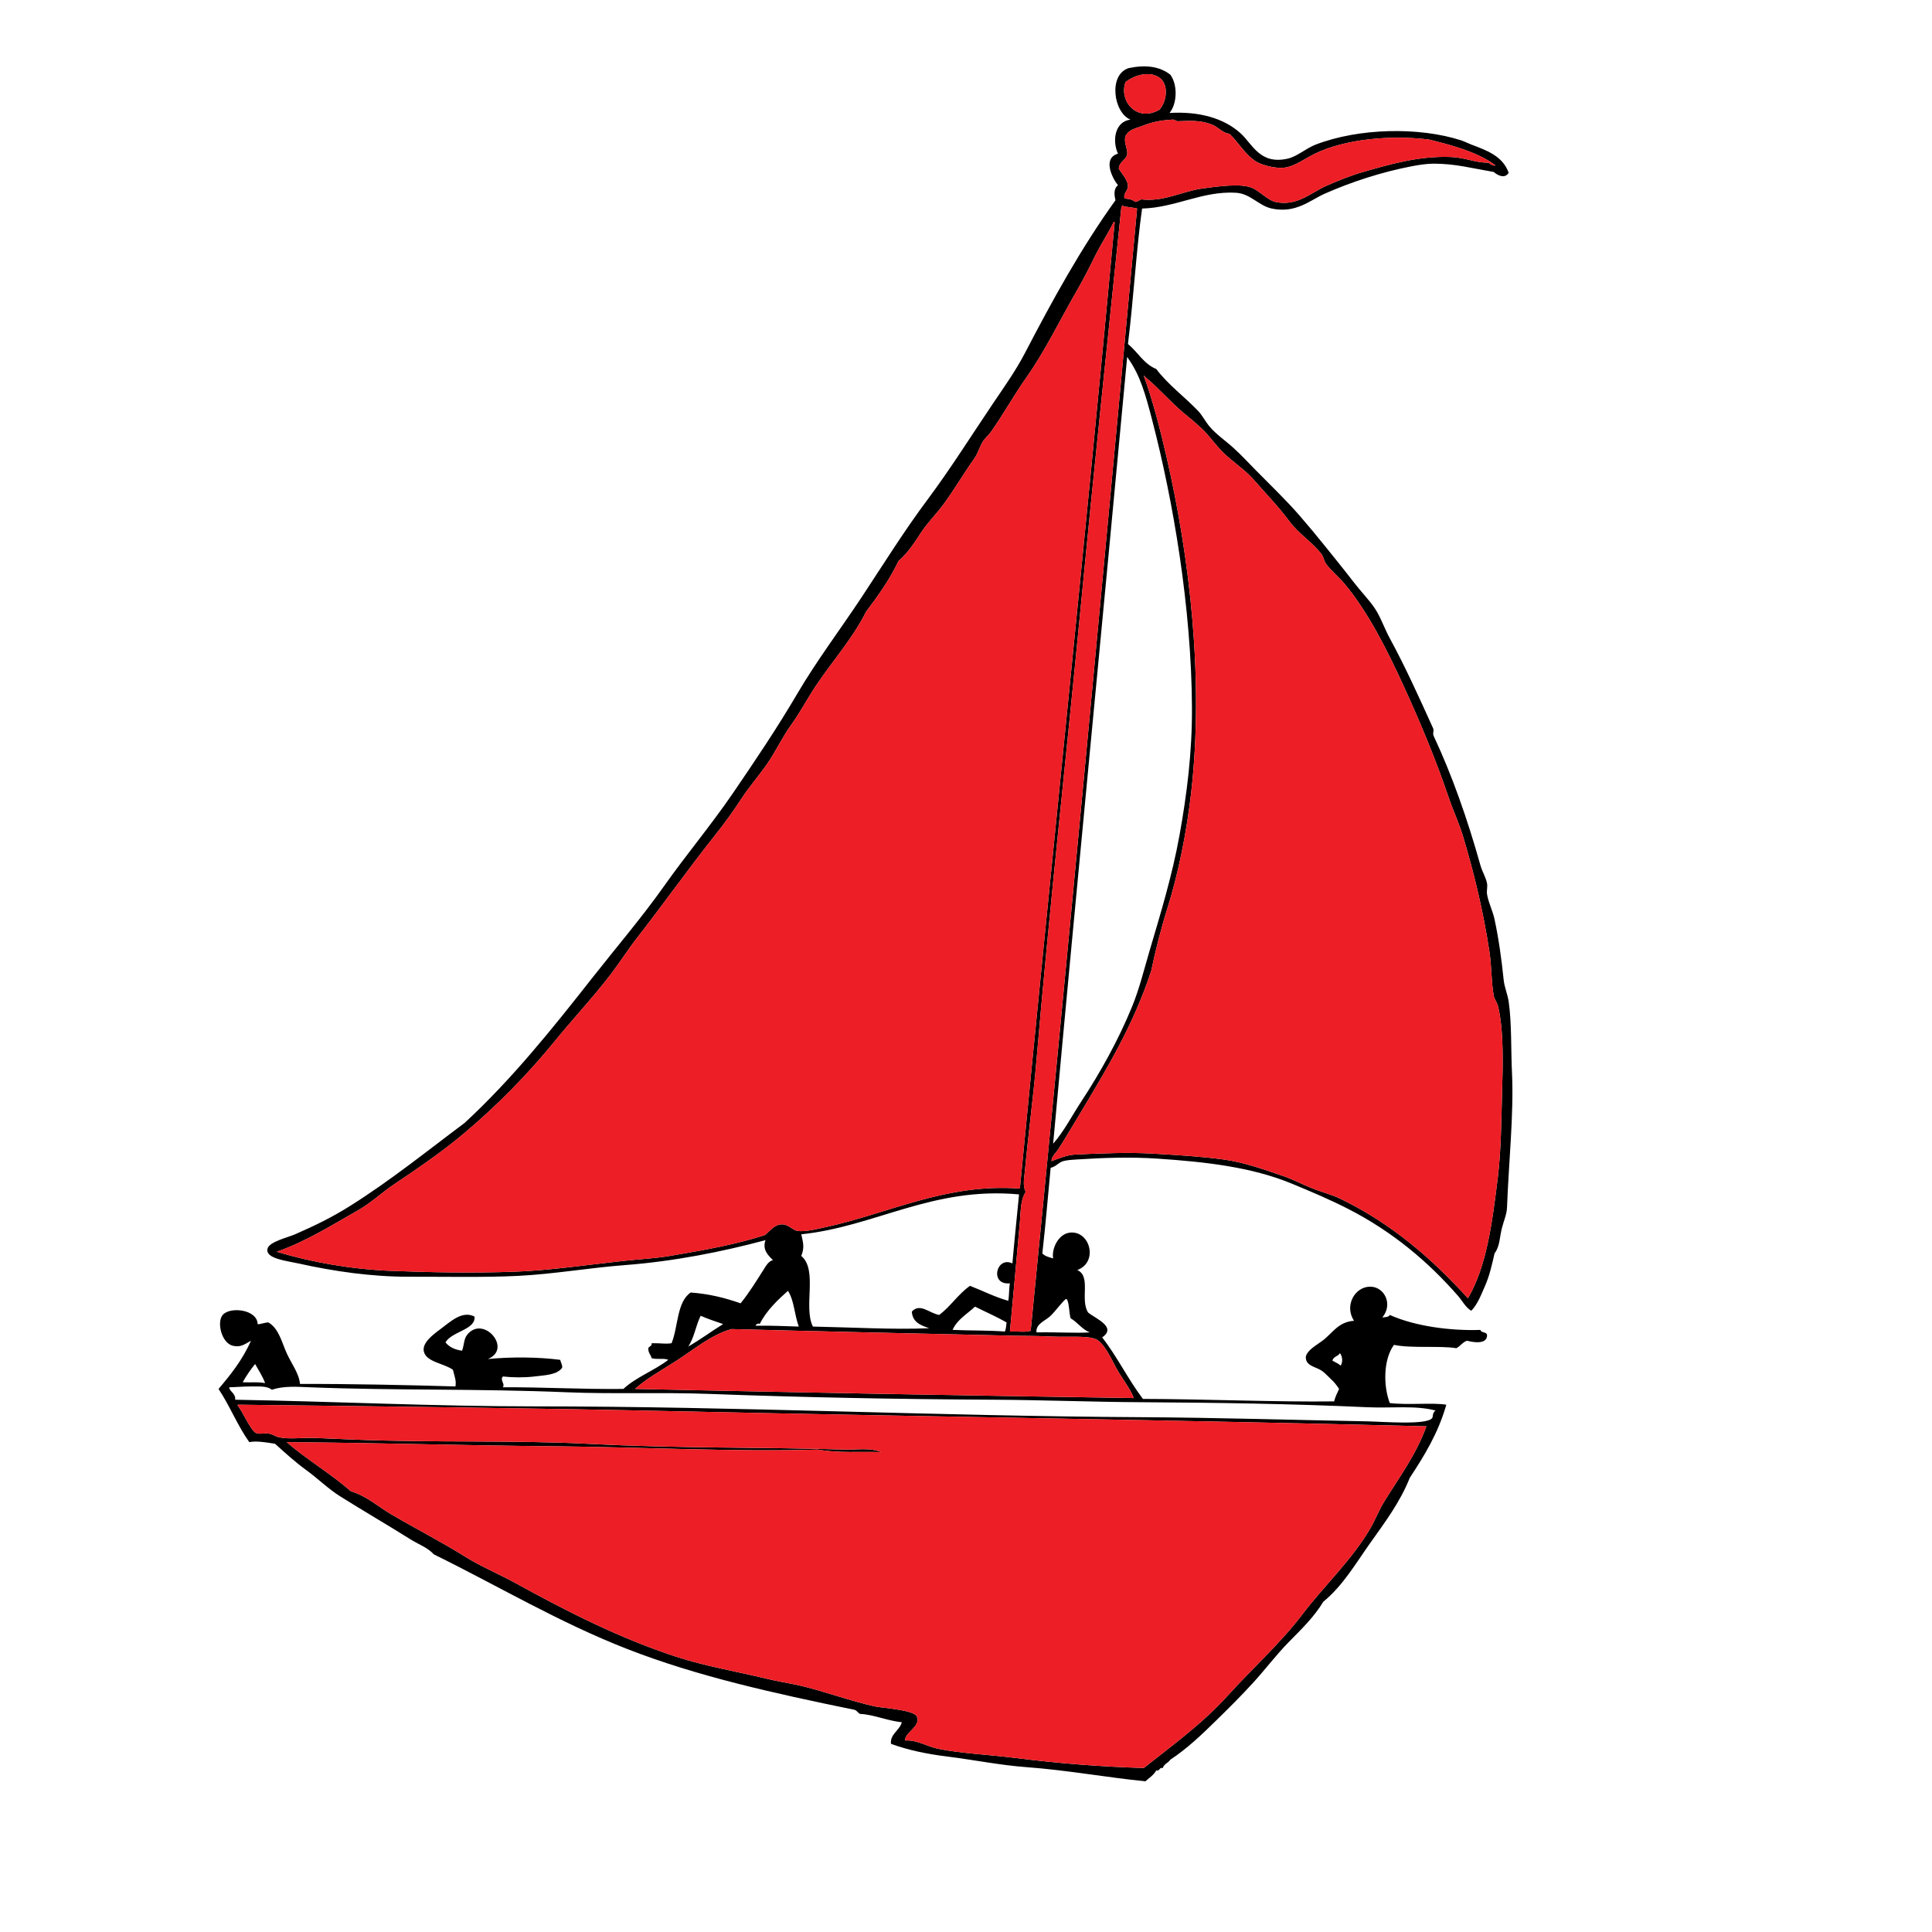 <?xml version="1.0" encoding="utf-8"?>
<!-- Generator: Adobe Illustrator 14.0.0, SVG Export Plug-In . SVG Version: 6.00 Build 43363)  -->
<!DOCTYPE svg PUBLIC "-//W3C//DTD SVG 1.0//EN" "http://www.w3.org/TR/2001/REC-SVG-20010904/DTD/svg10.dtd">
<svg version="1.0" xmlns="http://www.w3.org/2000/svg" xmlns:xlink="http://www.w3.org/1999/xlink" x="0px" y="0px" width="1008px"
	 height="1008px" viewBox="0 0 1008 1008" enable-background="new 0 0 1008 1008" xml:space="preserve">
<g id="Layer_1_x23_000000">
	<g>
		<g>
			<path fill="#000000" d="M788.868,559.846c1.013,21.179-1.753,47.021-2.602,70.26c-0.127,3.344-1.717,7.012-2.603,10.409
				c-1.337,5.114-1.048,9.65-3.903,13.445c-1.301,5.71-2.566,11.438-4.771,16.48c-2.061,4.717-3.958,9.938-7.373,13.444
				c-3.055-1.843-4.662-5.204-6.939-7.807c-15.632-17.908-34.063-33.358-56.815-45.104c-9.451-4.88-19.806-9.271-29.926-13.445
				c-20.998-8.674-45.123-11.349-69.826-13.011c-14.746-0.994-28.733-0.435-42.503,0.434c-2.024,0.126-4.916,0.289-6.939,0.867
				c-2.439,0.705-3.596,2.837-6.506,3.47c-1.409,14.583-2.602,29.456-4.337,44.672c1.301,1.445,3.506,1.987,5.639,2.602
				c-0.886-4.987,2.656-12.722,8.674-13.444c10.554-1.283,15.125,15.396,3.903,19.517c7.409,3.181,1.355,15.306,5.638,22.119
				c3.614,3.126,15.324,7.518,7.373,13.011c7.789,9.993,13.571,21.992,21.252,32.094c31.443,0.072,69.718,1.681,99.752,1.302
				c0.614-2.422,1.645-4.428,2.603-6.506c-1.193-1.807-2.566-3.65-4.337-5.204c-1.392-1.247-3.181-3.308-4.771-4.337
				c-3.307-2.169-8.529-2.386-8.24-7.373c1.012-3.524,5.097-5.566,8.674-8.241c5.295-3.957,8.133-9.794,16.481-10.408
				c-5.259-7.807,0.415-17.999,8.674-17.782c7.301,0.199,11.729,9.289,6.072,16.047c1.554-0.181,3.361-0.108,3.903-1.301
				c12.975,5.837,31.353,8.349,47.273,7.807c0.38,1.645,3.162,0.886,3.47,2.603c0.217,5.349-7.789,3.759-10.409,3.035
				c-2.439,0.741-3.487,2.874-5.638,3.903c-8.548-1.409-23.312,0.182-32.528-1.734c-5.674,7.771-5.529,21.649-2.168,30.359
				c9.722,1.139,22.408-0.344,29.491,0.867c-4.229,14.854-11.511,26.655-19.083,38.166c-5.06,12.812-13.3,23.637-20.817,34.263
				c-7.572,10.698-14.168,22.102-24.287,30.359c-4.808,8.023-11.602,14.493-18.216,21.252c-6.379,6.505-12.035,14.041-18.216,20.817
				c-6.181,6.795-12.849,13.427-19.517,19.95c-7.572,7.409-15.018,14.565-23.854,20.385c-1.049,1.698-3.325,2.168-3.903,4.337
				c-2.024-0.434-1.446,1.734-3.47,1.301c-1.338,2.422-3.65,3.867-5.639,5.639c-20.222-1.988-40.497-5.783-62.02-7.373
				c-14.077-1.048-27.306-3.795-42.069-5.639c-9.867-1.229-19.661-3.253-28.625-6.505c-0.705-4.934,4.41-6.922,5.639-11.276
				c-7.607-0.796-14.963-4.103-21.686-4.337c-1.283-0.435-1.645-1.825-3.035-2.169c-42.829-8.782-82.188-17.547-118.402-31.66
				c-35.943-14.006-67.838-33.143-101.053-49.442c-3.307-3.633-8.078-5.241-12.145-7.807c-11.998-7.554-24.685-14.873-36.864-22.553
				c-6.162-3.886-11.457-9.162-17.349-13.445c-5.891-4.282-11.203-9.107-16.48-13.878c-4.283-0.741-9.957-1.627-13.445-0.868
				c-6.09-8.511-10.191-19.011-16.047-27.757c6.036-7.084,12.578-15.18,16.915-25.155c-3.38,1.916-5.512,3.633-9.542,2.603
				c-5.836-1.5-8.385-12.324-5.204-16.047c3.903-4.554,18.144-2.819,18.216,4.771c0.957,0.308,3.613-0.85,5.639-0.867
				c5.438,3.162,6.938,10.265,9.541,16.047c2.476,5.512,6.451,10.499,6.939,16.047c24.631-0.108,57.393,0.579,81.103,1.302
				c0.542-3.091-0.47-5.042-1.302-8.675c-4.535-3.36-13.932-4.029-15.18-9.541c-0.993-4.428,4.445-8.602,8.675-11.71
				c4.987-3.687,11.331-9.921,17.782-6.506c0.596,6.921-11.837,7.645-15.18,13.445c1.934,2.403,4.843,3.831,8.674,4.337
				c1.174-3.416,0.885-6.036,2.602-8.24c8.385-10.734,23.944,7.265,10.844,12.577c12.215-1.175,26.328-1.066,37.731,0.434
				c0.271,1.192,1.554,3.633,0.868,4.337c-2.766,3.578-9.055,3.687-14.312,4.337c-5.312,0.651-11.439,0.561-16.48,0
				c-1.627,2.097,1.318,3.741,0,5.639c20.672-0.127,39.955,1.084,62.887,0.867c6.668-6.198,16.155-9.577,23.42-15.18
				c-2.15-1.03-5.566-0.018-8.674-0.867c-0.434-1.88-1.861-2.765-1.735-5.205c0.362-1.084,1.97-0.921,1.735-2.602
				c5.33-0.108,6.596,0.542,10.408,0c3.506-8.638,2.693-21.595,9.976-26.456c9.849,0.705,18.216,2.892,26.022,5.638
				c4.373-5.349,8.24-11.638,12.144-17.781c1.139-1.808,2.458-4.211,4.771-4.771c-2.331-2.276-5.746-5.366-3.902-10.408
				c-23.023,6.162-47.926,11.077-73.297,13.011c-18.649,1.409-37.244,4.717-55.947,5.639c-17.041,0.849-38.673,0.397-56.816,0.434
				c-19.209,0.036-39.051-2.766-57.682-6.939c-6.199-1.392-17.512-2.476-16.048-7.807c0.958-3.524,10.771-5.819,14.312-7.373
				c10.824-4.753,19.173-8.818,28.624-14.746c21.451-13.463,41.221-29.474,59.852-43.37c24.721-22.842,45.864-49.262,66.791-75.898
				c12.414-15.794,25.66-31.245,37.299-47.708c11.637-16.463,24.612-31.895,35.997-48.574
				c11.493-16.824,22.986-33.865,33.396-51.611c10.246-17.475,22.643-33.811,33.828-50.744
				c11.223-16.986,22.029-34.371,34.263-50.742c12.145-16.283,22.896-33.469,34.263-50.311c5.801-8.584,11.729-16.914,16.481-26.021
				c14.258-27.396,29.13-54.557,47.273-79.803c-0.542-2.295-1.192-5.927,1.301-7.807c-3.307-4.174-7.969-14.222,0-16.48
				c-3.054-6.704-1.734-16.697,6.506-17.781c-8.782-3.471-11.728-23.492-0.867-26.891c8.909-1.807,16.083-0.903,21.686,3.471
				c3.867,5.186,3.614,15.125-0.434,19.949c15.486-0.921,28.244,2.747,36.864,10.409c6.397,5.675,10.12,16.698,24.722,13.445
				c5.06-1.12,9.541-5.386,14.746-7.373c22.498-8.62,53.743-9.307,75.897-2.169c1.663,0.543,3.578,1.555,5.205,2.169
				c8.204,3.09,16.444,6.036,19.517,14.745c-1.952,3.182-5.548,1.5-7.807-0.434c-11.963-2.06-19.986-4.301-31.227-4.336
				c-3.561-0.019-7.915,0.668-11.276,1.301c-15.975,3.054-31.787,8.24-45.539,14.312c-7.698,3.396-15.107,10.499-27.757,7.807
				c-6.795-1.446-11.132-7.789-18.649-8.24c-17.511-1.049-31.444,7.77-49.009,8.24c-2.982,20.998-4.445,47.129-7.373,70.693
				c5.132,4.12,8.168,10.337,14.746,13.012c6.198,8.186,14.475,14.222,21.685,21.685c2.404,2.494,3.813,5.53,6.072,8.241
				c3.47,4.174,8.403,7.48,12.577,11.275c4.156,3.777,7.861,7.807,11.71,11.711c7.698,7.807,16.012,15.775,22.986,23.854
				c4.319,4.987,8.729,10.264,13.012,15.613c4.789,5.963,10.119,12.486,15.18,19.083c3.523,4.59,7.734,8.837,10.843,13.444
				c2.981,4.41,4.969,10.409,7.807,15.613c8.005,14.691,15.107,30.414,22.553,46.84c0.74,1.482-0.471,2.693,0.434,4.338
				c9.324,19.842,17.564,43.153,24.287,67.225c0.939,3.361,2.928,6.414,3.47,9.541c0.325,1.825-0.308,3.812,0,5.638
				c0.759,4.446,2.964,8.62,3.903,13.012c2.205,10.265,3.65,20.854,4.771,31.66c0.397,3.831,2.061,7.5,2.603,11.276
				C788.778,534.04,788.272,547.594,788.868,559.846z M783.664,571.122c0.452-15.288,0.994-33.992-2.169-46.406
				c-0.451-1.771-1.843-3.361-2.168-5.205c-1.319-7.644-1.084-15.378-2.169-22.553c-3.234-21.486-8.077-41.473-13.878-60.718
				c-2.006-6.688-5.133-13.337-7.373-19.951c-7.066-20.836-15.288-40.334-23.854-58.983c-8.565-18.649-18.179-37.751-30.358-52.479
				c-3.091-3.741-7.445-7.21-9.976-10.843c-0.976-1.391-1.066-3.307-2.169-4.771c-4.843-6.38-11.818-10.499-16.914-17.349
				c-5.837-7.86-11.945-14.005-18.216-21.251c-4.897-5.675-11.276-9.523-16.48-14.746c-4.103-4.12-7.211-8.837-11.276-12.577
				c-2.133-1.952-4.301-3.904-6.506-5.639c-8.457-6.668-14.872-14.564-22.986-21.252c-0.018-0.271-0.072-0.506-0.434-0.434
				c4.59,12.723,8.295,26.836,11.71,41.637c12.36,53.58,19.752,116.738,13.011,176.084c-2.349,20.654-6.849,42.629-12.144,59.417
				c-3.687,11.674-6.451,22.824-8.674,33.396c-9.324,28.606-23.854,52.262-37.732,75.465c-3.596,6.018-7.246,12.161-10.843,17.781
				c-1.211,1.88-3.487,3.578-3.47,6.072c3.181-1.12,7.825-3.253,12.578-3.47c14.239-0.633,27.521-1.211,40.768-0.434
				c12.217,0.705,24.613,1.445,36.432,3.036c10.607,1.428,21.179,5.24,31.227,8.674c4.951,1.698,9.47,4.084,14.312,6.072
				c5.15,2.132,10.626,3.451,15.18,5.638c27.179,13.047,48.647,32.004,66.79,52.045c9.776-16.824,12.578-38.654,15.613-63.321
				C783.212,600.126,783.303,583.283,783.664,571.122z M776.725,84.939c0.614,0.704,2.964,1.915,3.47,1.301
				c-9.035-6.85-23.059-10.59-34.696-13.445c-20.294-2.457-43.714-0.217-59.418,7.373c-5.312,2.566-10.77,6.867-16.48,7.373
				c-4.265,0.379-10.896-1.319-13.879-3.036c-5.71-3.271-9.668-10.337-14.312-14.745c-3.397-0.182-5.873-3.506-9.108-4.771
				c-6.379-2.494-12.035-1.879-17.781-1.734c-0.868,0.018-1.844-0.922-2.603-0.867c-6.74,0.434-10.59,1.265-15.18,3.035
				c-4.734,1.825-7.698,2.043-9.542,5.639c-1.012,3.523,1.41,6.975,0.868,9.541c-0.633,2.982-4.156,3.759-4.337,7.373
				c1.427,2.603,4.698,5.711,4.771,9.107c0.054,2.477-2.692,3.977-1.735,6.506c2.477,0.182,3.65,0.398,5.639,1.734
				c1.337-0.107,1.951-0.939,3.036-1.301c11.963,1.392,21.179-4.192,31.66-5.638c8.187-1.12,19.969-2.837,26.022-0.434
				c3.776,1.499,8.457,6.542,12.144,7.372c11.366,2.585,18.631-4.77,26.456-8.24c6.181-2.746,12.938-5.475,19.517-7.373
				c14.258-4.102,29.221-8.402,45.539-7.807C764.653,82.191,769.026,84.83,776.725,84.939z M747.232,739.833
				c0.597-0.867-0.072-2.566,1.735-3.903c-10.337-2.801-23.203-1.139-35.998-1.734c-37.895-1.771-79.35-2.404-117.533-2.603
				c-25.155-0.127-50.906-1.156-76.332-1.301c-53.545-0.29-100.023-1.229-149.194-3.036c-25.029-0.922-49.931,0.162-74.598-0.867
				c-45.594-1.916-90.211-0.85-134.015-2.603c-6.452-0.253-13.265-0.777-19.517,1.301c-2.169-1.951-6.253-1.698-9.976-1.734
				c-4.536-0.036-9.704,0.451-12.144,0.434c-0.397,1.843,3.488,3.162,3.035,6.506c52.75,0.921,103.945,3.469,156.568,3.469
				c106.528,0,208.955,5.061,316.171,5.639c39.34,0.217,82.187,1.518,117.968,2.168
				C721.301,741.713,744.576,743.664,747.232,739.833z M722.078,783.638c7.879-12.812,16.824-24.703,22.119-39.468
				c-128.432-3.289-259.193-4.987-388.6-7.807c-77.922-1.698-151.652-2.548-231.165-3.47c-0.271,0.019-0.506,0.072-0.434,0.434
				c2.223,2.439,6.867,13.12,9.542,14.312c2.023,0.903,4.824-0.234,7.373,0.434c1.68,0.434,3.018,1.428,4.336,1.735
				c5.621,1.319,12.687,0.108,19.518,0.434c6.867,0.325,13.842,0.596,20.384,0.867c41.763,1.662,83.181,0.217,121.438,2.169
				c49.479,2.529,90.952,1.662,134.015,3.035c6.324,0.199,13.084-1.174,19.083,1.302c-11.005-0.344-22.21,0.596-32.962-1.302
				c-44.074,1.266-92.271-1.337-137.484-1.734c-46.912-0.416-89.668-1.753-139.652-2.169c9.506,8.422,23.113,16.499,33.395,25.589
				c8.783,2.783,14.204,8.006,21.252,12.144c12.849,7.536,26.148,14.33,38.6,22.119c8.259,5.168,17.529,8.963,26.456,13.879
				c26.294,14.475,53.688,28.479,83.271,38.166c15.415,5.042,31.299,7.644,48.142,11.71c5.457,1.319,11.275,2.187,16.914,3.47
				c11.023,2.512,27.686,8.475,39.033,10.843c4.392,0.921,20.096,1.771,21.686,5.204c2.403,5.204-6.451,8.331-6.072,12.577
				c6.072-0.506,11.457,3.162,17.349,4.337c12.343,2.458,26.312,3,40.334,4.771c23.457,2.945,45.016,4.571,66.791,5.204
				c15.089-11.873,30.829-23.366,43.804-37.732c12.939-14.33,27.522-27.323,39.034-42.503
				c11.385-14.999,25.878-28.354,35.563-45.105C717.669,792.709,719.422,787.938,722.078,783.638z M699.525,712.51
				c1.283-2.295,0.741-5.114-0.434-6.506c-0.903,1.699-3.488,1.717-3.903,3.903C696.652,710.757,698.297,711.426,699.525,712.51z
				 M615.387,435.807c3.831-21.27,6.632-43.1,6.506-66.791c-0.289-52.081-9.776-107.758-20.818-150.062
				c-3.325-12.758-6.126-23.131-12.577-32.094c-0.019-0.271-0.072-0.506-0.434-0.434c-12.867,138.424-26.095,273.523-38.6,410.285
				c5.71-6.488,9.722-14.476,14.745-22.119c9.85-14.981,19.391-32.112,26.456-49.442c3.759-9.198,6.108-18.849,9.108-29.059
				C605.556,476.43,611.592,456.877,615.387,435.807z M604.978,57.182c3.939-4.463,4.951-13.571-0.434-16.914
				c-5.367-3.344-12.921-0.922-17.349,2.602C583.672,53.206,593.593,63.94,604.978,57.182z M591.533,729.424
				c-1.789-4.915-6.036-9.975-9.108-15.613c-2.565-4.717-6.469-13.427-10.843-15.18c-4.662-1.879-15.18-0.922-22.986-1.301
				c-8.294-0.397-12.938-0.289-19.517-0.434c-48.213-1.084-109.401-2.458-147.46-3.47c-10.553,3.018-19.064,10.318-28.624,16.48
				c-7.626,4.915-15.577,9.253-21.685,14.746C413.371,726.425,498.431,728.015,591.533,729.424z M593.268,108.793
				c-2.295-0.597-5.114-0.669-7.373-1.301c-0.217-1.248-0.65,0.704-0.867,0.867c-7.174,69.5-14.529,138.984-21.252,209.045
				c-7.427,77.344-16.336,157.345-22.986,235.502c-1.626,19.065-4.337,39.142-6.071,58.116c-0.308,3.452-1.266,7.572,0.434,10.843
				c-2.819,4.229-2.548,10.246-3.036,15.613c-1.698,18.975-3.451,38.708-5.204,57.249c3.47-0.289,8.096,0.578,10.843-0.434
				C556.765,501.693,574.998,305.242,593.268,108.793z M581.558,116.166c-0.018-0.271-0.072-0.506-0.434-0.434
				c-3.108,6.288-6.903,11.98-9.976,18.215c-2.909,5.928-5.927,11.837-9.107,17.348c-9.018,15.614-16.77,31.824-26.456,45.539
				c-6.668,9.434-12.234,19.59-18.649,28.625c-1.337,1.879-3.271,3.361-4.337,5.205c-1.681,2.945-2.367,5.908-4.337,8.674
				c-5.53,7.789-10.463,16.246-16.047,23.854c-3.687,5.006-8.331,9.523-11.71,14.746c-3.452,5.331-6.939,10.662-11.71,14.746
				c-4.645,9.812-10.717,18.197-16.915,26.455c-7.065,14.133-17.745,25.951-26.456,39.034c-4.355,6.542-7.969,13.571-12.577,19.95
				c-4.808,6.633-7.987,13.789-12.577,20.385c-4.266,6.144-9.325,11.926-13.445,18.215c-4.301,6.561-8.674,12.65-13.445,18.649
				c-14.24,17.927-27.395,36.485-41.201,54.213c-4.753,6.108-8.801,12.578-13.445,18.649c-9.217,12.054-19.553,23.041-29.059,34.696
				c-14.511,17.818-30.16,33.685-47.273,48.142c-11.547,9.74-24.197,18.378-36.865,26.89c-6.396,4.301-12.035,9.687-18.648,13.445
				c-13.662,7.771-27.233,16.336-42.504,21.685c18.541,5.566,39.124,9.162,59.852,9.976c20.564,0.795,42.25,1.211,64.188,0.434
				c18.722-0.669,38.364-3.65,56.815-5.638c8.945-0.958,16.264-1.247,24.287-2.603c17.98-3.054,34.263-5.909,49.442-10.843
				c2.909-2.15,4.97-5.62,9.108-5.638c3.343-0.019,5.457,3.126,8.24,3.469c4.084,0.507,10.408-1.12,15.18-2.168
				c32.563-7.156,62.436-22.842,100.619-19.95C548.361,451.672,565.836,286.033,581.558,116.166z M568.547,695.161
				c-4.103-1.681-6.325-5.24-9.976-7.373c-0.795-2.963-0.633-6.885-1.734-9.541c-0.091-0.344-0.362-0.506-0.868-0.434
				c-2.692,2.493-4.987,5.891-7.807,8.674c-2.692,2.656-7.951,4.192-7.373,8.674C551.614,694.963,561.228,695.631,568.547,695.161z
				 M528.212,659.164c1.03-12.126,2.331-23.98,3.47-35.998c-45.322-4.156-75.031,16.807-113.631,20.818
				c1.049,4.554,1.734,6.957,0,11.276c8.783,7.373,0.958,26.709,6.072,36.865c20.022,0.379,41.906,1.68,60.719,0.867
				c-4.446-1.482-8.747-3.108-9.108-8.675c4.337-4.716,9.234,0.958,14.312,1.735c5.945-4.464,9.903-10.915,16.047-15.18
				c6.668,2.584,12.74,5.765,19.95,7.807c0.543-2.783,0.326-6.325,0.868-9.107C516.141,670.639,519.772,655.17,528.212,659.164z
				 M524.309,694.728c0.542-1.337,0.669-3.09,0.867-4.771c-5.24-3-10.987-5.493-16.48-8.24c-4.084,3.867-9.253,6.65-11.71,12.144
				C505.895,694.258,517.026,694.077,524.309,694.728z M416.75,692.126c-2.367-6.597-2.367-13.554-5.639-18.649
				c-4.843,4.318-11.294,10.228-14.746,17.348c-0.65-0.687-1.824,0.019-2.168,0.867C403.612,691.529,408.762,691.944,416.75,692.126
				z M359.066,702.534c5.422-3,12.145-7.969,18.217-11.71c-3.977-1.373-8.006-2.692-11.711-4.337
				C363.024,691.457,362.193,698.144,359.066,702.534z M126.602,721.184c4.789,0.217,7.662-0.307,11.71,0.434
				c-1.337-3.723-3.434-6.686-5.204-9.975C130.703,714.588,128.535,717.769,126.602,721.184z"/>
		</g>
	</g>
</g>
<g id="Layer_2_x23_ED1E25">
	<g>
		<g>
			<g>
				<g>
					<path fill="none" d="M601.07,218.95c-3.32-12.75-6.12-23.13-12.57-32.09c-0.02-0.27-0.08-0.51-0.44-0.43
						c-12.859,138.42-26.09,273.52-38.6,410.28c5.71-6.49,9.73-14.47,14.75-22.12c9.85-14.979,19.39-32.109,26.46-49.439
						c3.75-9.2,6.1-18.851,9.1-29.061c5.79-19.66,11.82-39.21,15.62-60.28c3.83-21.27,6.63-43.1,6.5-66.79
						C621.6,316.93,612.12,261.26,601.07,218.95z M546.09,609.09c13.78-141.99,27.22-285.76,40.62-429.77l1.79,0.17
						c5.13,4.12,8.17,10.33,14.74,13.01c6.2,8.18,14.479,14.22,21.689,21.68c2.4,2.5,3.811,5.53,6.07,8.24
						c3.47,4.18,8.4,7.48,12.58,11.28c4.15,3.78,7.86,7.81,11.71,11.71c7.7,7.81,16.01,15.78,22.979,23.85
						c4.32,4.99,8.73,10.27,13.021,15.62c4.78,5.96,10.11,12.48,15.17,19.08c3.53,4.59,7.74,8.84,10.85,13.44
						c2.98,4.41,4.971,10.41,7.801,15.62c8.01,14.69,15.109,30.41,22.56,46.84c0.74,1.48-0.47,2.69,0.43,4.34
						c9.32,19.84,17.57,43.15,24.29,67.22c0.94,3.36,2.931,6.41,3.471,9.54c0.319,1.83-0.311,3.81,0,5.64
						c0.76,4.44,2.96,8.62,3.899,13.01c2.21,10.27,3.65,20.85,4.771,31.66c0.399,3.83,2.06,7.5,2.6,11.28
						c1.65,11.49,1.14,25.04,1.74,37.3c1.01,21.17-1.75,47.021-2.601,70.261c-0.13,3.34-1.72,7.01-2.609,10.399
						c-1.33,5.12-1.04,9.66-3.9,13.45c-1.3,5.71-2.569,11.44-4.77,16.48c-2.061,4.72-3.96,9.939-7.37,13.439
						c-3.061-1.84-4.66-5.2-6.94-7.8c-15.63-17.91-34.069-33.36-56.819-45.11c-9.45-4.88-19.801-9.27-29.92-13.439
						c-21-8.681-45.131-11.351-69.83-13.011c-14.75-1-28.73-0.439-42.5,0.431c-2.03,0.13-4.92,0.29-6.94,0.87
						c-2.439,0.699-3.6,2.84-6.51,3.47L546.09,609.09z M561.17,602.35c14.24-0.63,27.53-1.21,40.771-0.43
						c12.22,0.7,24.609,1.44,36.43,3.03c10.61,1.43,21.18,5.24,31.229,8.67c4.95,1.7,9.471,4.09,14.311,6.08
						c5.149,2.13,10.63,3.45,15.18,5.63c27.18,13.05,48.65,32.01,66.79,52.05c9.78-16.82,12.58-38.649,15.62-63.32
						c1.71-13.93,1.8-30.779,2.16-42.939c0.46-15.29,1-33.99-2.16-46.4c-0.46-1.779-1.85-3.37-2.17-5.21
						c-1.32-7.64-1.09-15.38-2.17-22.55c-3.24-21.49-8.08-41.47-13.88-60.72c-2.011-6.69-5.13-13.34-7.37-19.95
						c-7.07-20.84-15.29-40.33-23.86-58.98c-8.56-18.65-18.18-37.76-30.359-52.48c-3.091-3.74-7.44-7.21-9.971-10.85
						c-0.979-1.39-1.069-3.3-2.17-4.77c-4.84-6.38-11.819-10.5-16.91-17.34c-5.84-7.87-11.949-14.01-18.22-21.26
						c-4.9-5.67-11.28-9.52-16.479-14.74c-4.101-4.12-7.21-8.84-11.28-12.58c-2.13-1.95-4.3-3.9-6.5-5.64
						c-8.46-6.67-14.87-14.56-22.99-21.25c-0.02-0.27-0.07-0.51-0.43-0.43c4.59,12.72,8.29,26.83,11.71,41.63
						c12.359,53.58,19.75,116.74,13.01,176.09c-2.35,20.65-6.85,42.63-12.15,59.41c-3.68,11.68-6.449,22.83-8.67,33.4
						c-9.319,28.61-23.85,52.26-37.729,75.46c-3.601,6.021-7.25,12.17-10.84,17.79c-1.221,1.88-3.49,3.57-3.471,6.07
						C551.78,604.7,556.42,602.57,561.17,602.35z"/>
					<path fill="none" d="M601.07,218.95c-3.32-12.75-6.12-23.13-12.57-32.09c-0.02-0.27-0.08-0.51-0.44-0.43
						c-12.859,138.42-26.09,273.52-38.6,410.28c5.71-6.49,9.73-14.47,14.75-22.12c9.85-14.979,19.39-32.109,26.46-49.439
						c3.75-9.2,6.1-18.851,9.1-29.061c5.79-19.66,11.82-39.21,15.62-60.28c3.83-21.27,6.63-43.1,6.5-66.79
						C621.6,316.93,612.12,261.26,601.07,218.95z M546.09,609.09c13.78-141.99,27.22-285.76,40.62-429.77l1.79,0.17
						c5.13,4.12,8.17,10.33,14.74,13.01c6.2,8.18,14.479,14.22,21.689,21.68c2.4,2.5,3.811,5.53,6.07,8.24
						c3.47,4.18,8.4,7.48,12.58,11.28c4.15,3.78,7.86,7.81,11.71,11.71c7.7,7.81,16.01,15.78,22.979,23.85
						c4.32,4.99,8.73,10.27,13.021,15.62c4.78,5.96,10.11,12.48,15.17,19.08c3.53,4.59,7.74,8.84,10.85,13.44
						c2.98,4.41,4.971,10.41,7.801,15.62c8.01,14.69,15.109,30.41,22.56,46.84c0.74,1.48-0.47,2.69,0.43,4.34
						c9.32,19.84,17.57,43.15,24.29,67.22c0.94,3.36,2.931,6.41,3.471,9.54c0.319,1.83-0.311,3.81,0,5.64
						c0.76,4.44,2.96,8.62,3.899,13.01c2.21,10.27,3.65,20.85,4.771,31.66c0.399,3.83,2.06,7.5,2.6,11.28
						c1.65,11.49,1.14,25.04,1.74,37.3c1.01,21.17-1.75,47.021-2.601,70.261c-0.13,3.34-1.72,7.01-2.609,10.399
						c-1.33,5.12-1.04,9.66-3.9,13.45c-1.3,5.71-2.569,11.44-4.77,16.48c-2.061,4.72-3.96,9.939-7.37,13.439
						c-3.061-1.84-4.66-5.2-6.94-7.8c-15.63-17.91-34.069-33.36-56.819-45.11c-9.45-4.88-19.801-9.27-29.92-13.439
						c-21-8.681-45.131-11.351-69.83-13.011c-14.75-1-28.73-0.439-42.5,0.431c-2.03,0.13-4.92,0.29-6.94,0.87
						c-2.439,0.699-3.6,2.84-6.51,3.47L546.09,609.09z M561.17,602.35c14.24-0.63,27.53-1.21,40.771-0.43
						c12.22,0.7,24.609,1.44,36.43,3.03c10.61,1.43,21.18,5.24,31.229,8.67c4.95,1.7,9.471,4.09,14.311,6.08
						c5.149,2.13,10.63,3.45,15.18,5.63c27.18,13.05,48.65,32.01,66.79,52.05c9.78-16.82,12.58-38.649,15.62-63.32
						c1.71-13.93,1.8-30.779,2.16-42.939c0.46-15.29,1-33.99-2.16-46.4c-0.46-1.779-1.85-3.37-2.17-5.21
						c-1.32-7.64-1.09-15.38-2.17-22.55c-3.24-21.49-8.08-41.47-13.88-60.72c-2.011-6.69-5.13-13.34-7.37-19.95
						c-7.07-20.84-15.29-40.33-23.86-58.98c-8.56-18.65-18.18-37.76-30.359-52.48c-3.091-3.74-7.44-7.21-9.971-10.85
						c-0.979-1.39-1.069-3.3-2.17-4.77c-4.84-6.38-11.819-10.5-16.91-17.34c-5.84-7.87-11.949-14.01-18.22-21.26
						c-4.9-5.67-11.28-9.52-16.479-14.74c-4.101-4.12-7.21-8.84-11.28-12.58c-2.13-1.95-4.3-3.9-6.5-5.64
						c-8.46-6.67-14.87-14.56-22.99-21.25c-0.02-0.27-0.07-0.51-0.43-0.43c4.59,12.72,8.29,26.83,11.71,41.63
						c12.359,53.58,19.75,116.74,13.01,176.09c-2.35,20.65-6.85,42.63-12.15,59.41c-3.68,11.68-6.449,22.83-8.67,33.4
						c-9.319,28.61-23.85,52.26-37.729,75.46c-3.601,6.021-7.25,12.17-10.84,17.79c-1.221,1.88-3.49,3.57-3.471,6.07
						C551.78,604.7,556.42,602.57,561.17,602.35z"/>
					<path fill="#ED1E25" d="M604.54,40.27c5.39,3.34,4.38,12.45,0.44,16.91c-11.391,6.76-21.311-3.97-17.78-14.31
						C591.62,39.35,599.18,36.92,604.54,40.27z"/>
					<path fill="#ED1E25" d="M745.5,72.79c11.64,2.86,25.66,6.6,34.69,13.45c-0.5,0.61-2.851-0.6-3.471-1.3
						c-7.689-0.11-12.069-2.75-19.95-3.04c-16.31-0.59-31.279,3.71-45.529,7.81c-6.58,1.9-13.34,4.63-19.521,7.37
						c-7.83,3.47-15.09,10.83-26.46,8.24c-3.68-0.83-8.359-5.87-12.14-7.37c-6.05-2.4-17.84-0.69-26.021,0.43
						c-10.479,1.45-19.699,7.03-31.659,5.64c-1.091,0.36-1.7,1.19-3.04,1.3c-1.99-1.33-3.16-1.55-5.641-1.73
						c-0.96-2.53,1.79-4.03,1.74-6.51c-0.08-3.39-3.35-6.5-4.77-9.11c0.18-3.61,3.699-4.39,4.329-7.37
						c0.551-2.56-1.88-6.02-0.859-9.54c1.84-3.6,4.8-3.81,9.54-5.64c4.59-1.77,8.439-2.6,15.18-3.03c0.76-0.06,1.73,0.88,2.6,0.86
						c5.75-0.14,11.4-0.76,17.78,1.74c3.24,1.26,5.71,4.59,9.11,4.77c4.64,4.41,8.6,11.47,14.31,14.74
						c2.98,1.72,9.61,3.42,13.88,3.04c5.71-0.5,11.17-4.81,16.48-7.37C701.78,72.58,725.2,70.34,745.5,72.79z"/>
					<path fill="#ED1E25" d="M582.42,713.81c3.08,5.641,7.32,10.7,9.11,15.61c-81.19-1.229-156.26-2.6-228.56-4.09
						c-10.61-0.23-21.16-0.45-31.66-0.68c6.11-5.49,14.06-9.83,21.69-14.74c9.55-6.16,18.07-13.47,28.62-16.48
						c19.55,0.521,45.21,1.13,72.07,1.761c24.63,0.569,50.28,1.14,73.17,1.659c0.739,0.021,1.479,0.03,2.22,0.051
						c6.58,0.14,11.22,0.029,19.52,0.43c7.801,0.38,18.32-0.58,22.98,1.3C575.96,700.38,579.86,709.09,582.42,713.81z"/>
					<path fill="#ED1E25" d="M355.6,736.36c129.4,2.819,260.169,4.52,388.6,7.81c-5.3,14.76-14.24,26.66-22.12,39.47
						c-2.66,4.301-4.41,9.07-6.94,13.44c-9.689,16.75-24.18,30.11-35.56,45.11c-11.521,15.18-26.1,28.17-39.04,42.5
						c-12.97,14.369-28.71,25.859-43.8,37.729c-21.78-0.63-43.34-2.26-66.79-5.2c-14.03-1.77-27.99-2.31-40.34-4.77
						c-5.89-1.181-11.27-4.851-17.35-4.34c-0.38-4.25,8.48-7.37,6.08-12.58c-1.59-3.431-17.3-4.28-21.69-5.2
						c-11.35-2.37-28.01-8.33-39.03-10.84c-5.64-1.29-11.46-2.15-16.92-3.471c-16.84-4.069-32.72-6.67-48.14-11.71
						c-29.58-9.689-56.98-23.689-83.27-38.17c-8.93-4.92-18.2-8.71-26.46-13.88c-12.45-7.79-25.75-14.58-38.6-22.12
						c-7.04-4.14-12.46-9.359-21.25-12.14c-10.28-9.09-23.89-17.17-33.39-25.59c49.98,0.42,92.74,1.75,139.65,2.17
						c45.21,0.4,93.41,3,137.48,1.729c10.76,1.9,21.96,0.96,32.97,1.311c-6-2.48-12.76-1.11-19.09-1.311
						c-4.64-0.149-9.26-0.27-13.87-0.369c-38.22-0.851-75.99-0.4-120.14-2.66c-38.26-1.95-79.68-0.511-121.44-2.17
						c-6.54-0.271-13.52-0.54-20.38-0.87c-6.83-0.32-13.9,0.89-19.52-0.431c-1.32-0.31-2.66-1.3-4.34-1.739
						c-2.54-0.66-5.35,0.47-7.37-0.431c-2.67-1.189-7.32-11.87-9.54-14.31c-0.07-0.36,0.16-0.42,0.43-0.44
						C203.95,733.82,277.68,734.67,355.6,736.36z"/>
					<path fill="#ED1E25" d="M593.27,108.79c-2.189,23.51-4.369,47.03-6.56,70.53c-13.4,144.01-26.84,287.78-40.62,429.77
						c-2.77,28.48-5.54,56.88-8.34,85.2c-2.74,1.02-7.37,0.15-10.84,0.44c0.56-5.91,1.12-11.95,1.67-18.04
						c1.2-13.011,2.38-26.29,3.54-39.21c0.479-5.37,0.21-11.391,3.03-15.61c-1.7-3.28-0.74-7.4-0.431-10.851
						c1.73-18.97,4.44-39.05,6.07-58.109c6.65-78.16,15.56-158.16,22.99-235.51c6.72-70.06,14.069-139.54,21.25-209.04
						c0.21-0.16,0.649-2.12,0.859-0.87C588.15,108.12,590.97,108.2,593.27,108.79z"/>
					<path fill="#ED1E25" d="M581.56,116.17c-15.72,169.86-33.199,335.5-49.439,503.96c-38.19-2.89-68.06,12.79-100.62,19.95
						c-2.86,0.63-6.27,1.46-9.42,1.93c-2.12,0.3-4.12,0.44-5.76,0.24c-2.79-0.34-4.9-3.49-8.24-3.47c-4.14,0.02-6.2,3.489-9.11,5.64
						c-15.18,4.93-31.46,7.79-49.44,10.84c-8.03,1.36-15.35,1.65-24.29,2.601c-6.92,0.75-14,1.64-21.15,2.489
						c-11.91,1.41-23.97,2.73-35.67,3.15c-21.94,0.78-43.62,0.36-64.19-0.43c-20.72-0.82-41.31-4.41-59.85-9.98
						c15.27-5.35,28.84-13.91,42.51-21.68c6.61-3.76,12.25-9.15,18.65-13.45c12.66-8.51,25.31-17.15,36.86-26.89
						c17.11-14.45,32.76-30.32,47.27-48.141c9.51-11.649,19.85-22.64,29.06-34.699c4.65-6.07,8.69-12.541,13.45-18.65
						c13.8-17.72,26.96-36.28,41.2-54.21c4.77-6,9.14-12.09,13.44-18.65c4.12-6.29,9.18-12.07,13.45-18.21
						c4.59-6.6,7.77-13.75,12.58-20.39c4.61-6.38,8.22-13.41,12.57-19.95c8.71-13.08,19.39-24.9,26.46-39.03
						c6.2-8.26,12.27-16.64,16.91-26.46c4.78-4.08,8.26-9.41,11.71-14.74c3.38-5.23,8.03-9.74,11.71-14.75
						c5.59-7.61,10.52-16.06,16.05-23.85c1.971-2.77,2.66-5.73,4.34-8.68c1.07-1.84,3-3.32,4.341-5.2
						c6.409-9.04,11.979-19.19,18.64-28.63c9.689-13.71,17.439-29.92,26.46-45.54c3.18-5.51,6.2-11.41,9.11-17.34
						c3.069-6.24,6.869-11.93,9.97-18.22C581.49,115.66,581.54,115.89,581.56,116.17z"/>
					<path fill="#ED1E25" d="M597.17,196.4c8.12,6.69,14.53,14.58,22.99,21.25c2.2,1.74,4.37,3.69,6.5,5.64
						c4.07,3.74,7.18,8.46,11.28,12.58c5.199,5.22,11.579,9.07,16.479,14.74c6.271,7.25,12.38,13.39,18.22,21.26
						c5.091,6.84,12.07,10.96,16.91,17.34c1.101,1.47,1.19,3.38,2.17,4.77c2.53,3.64,6.88,7.11,9.971,10.85
						c12.18,14.72,21.8,33.83,30.359,52.48c8.57,18.65,16.79,38.14,23.86,58.98c2.24,6.61,5.359,13.26,7.37,19.95
						c5.8,19.25,10.64,39.23,13.88,60.72c1.08,7.17,0.85,14.91,2.17,22.55c0.32,1.84,1.71,3.431,2.17,5.21
						c3.16,12.41,2.62,31.11,2.16,46.4c-0.36,12.16-0.45,29.01-2.16,42.939c-3.04,24.671-5.84,46.5-15.62,63.32
						c-18.14-20.04-39.61-39-66.79-52.05c-4.55-2.18-10.03-3.5-15.18-5.63c-4.84-1.99-9.36-4.38-14.311-6.08
						c-10.05-3.43-20.619-7.24-31.229-8.67c-11.82-1.59-24.21-2.33-36.43-3.03c-13.24-0.78-26.53-0.2-40.771,0.43
						c-4.75,0.221-9.39,2.351-12.57,3.471c-0.02-2.5,2.25-4.19,3.471-6.07c3.59-5.62,7.239-11.77,10.84-17.79
						c13.88-23.2,28.41-46.85,37.729-75.46c2.221-10.57,4.99-21.72,8.67-33.4c5.301-16.78,9.801-38.76,12.15-59.41
						c6.74-59.35-0.65-122.51-13.01-176.09c-3.42-14.8-7.12-28.91-11.71-41.63C597.1,195.89,597.15,196.13,597.17,196.4z"/>
				</g>
			</g>
		</g>
	</g>
</g>
</svg>
